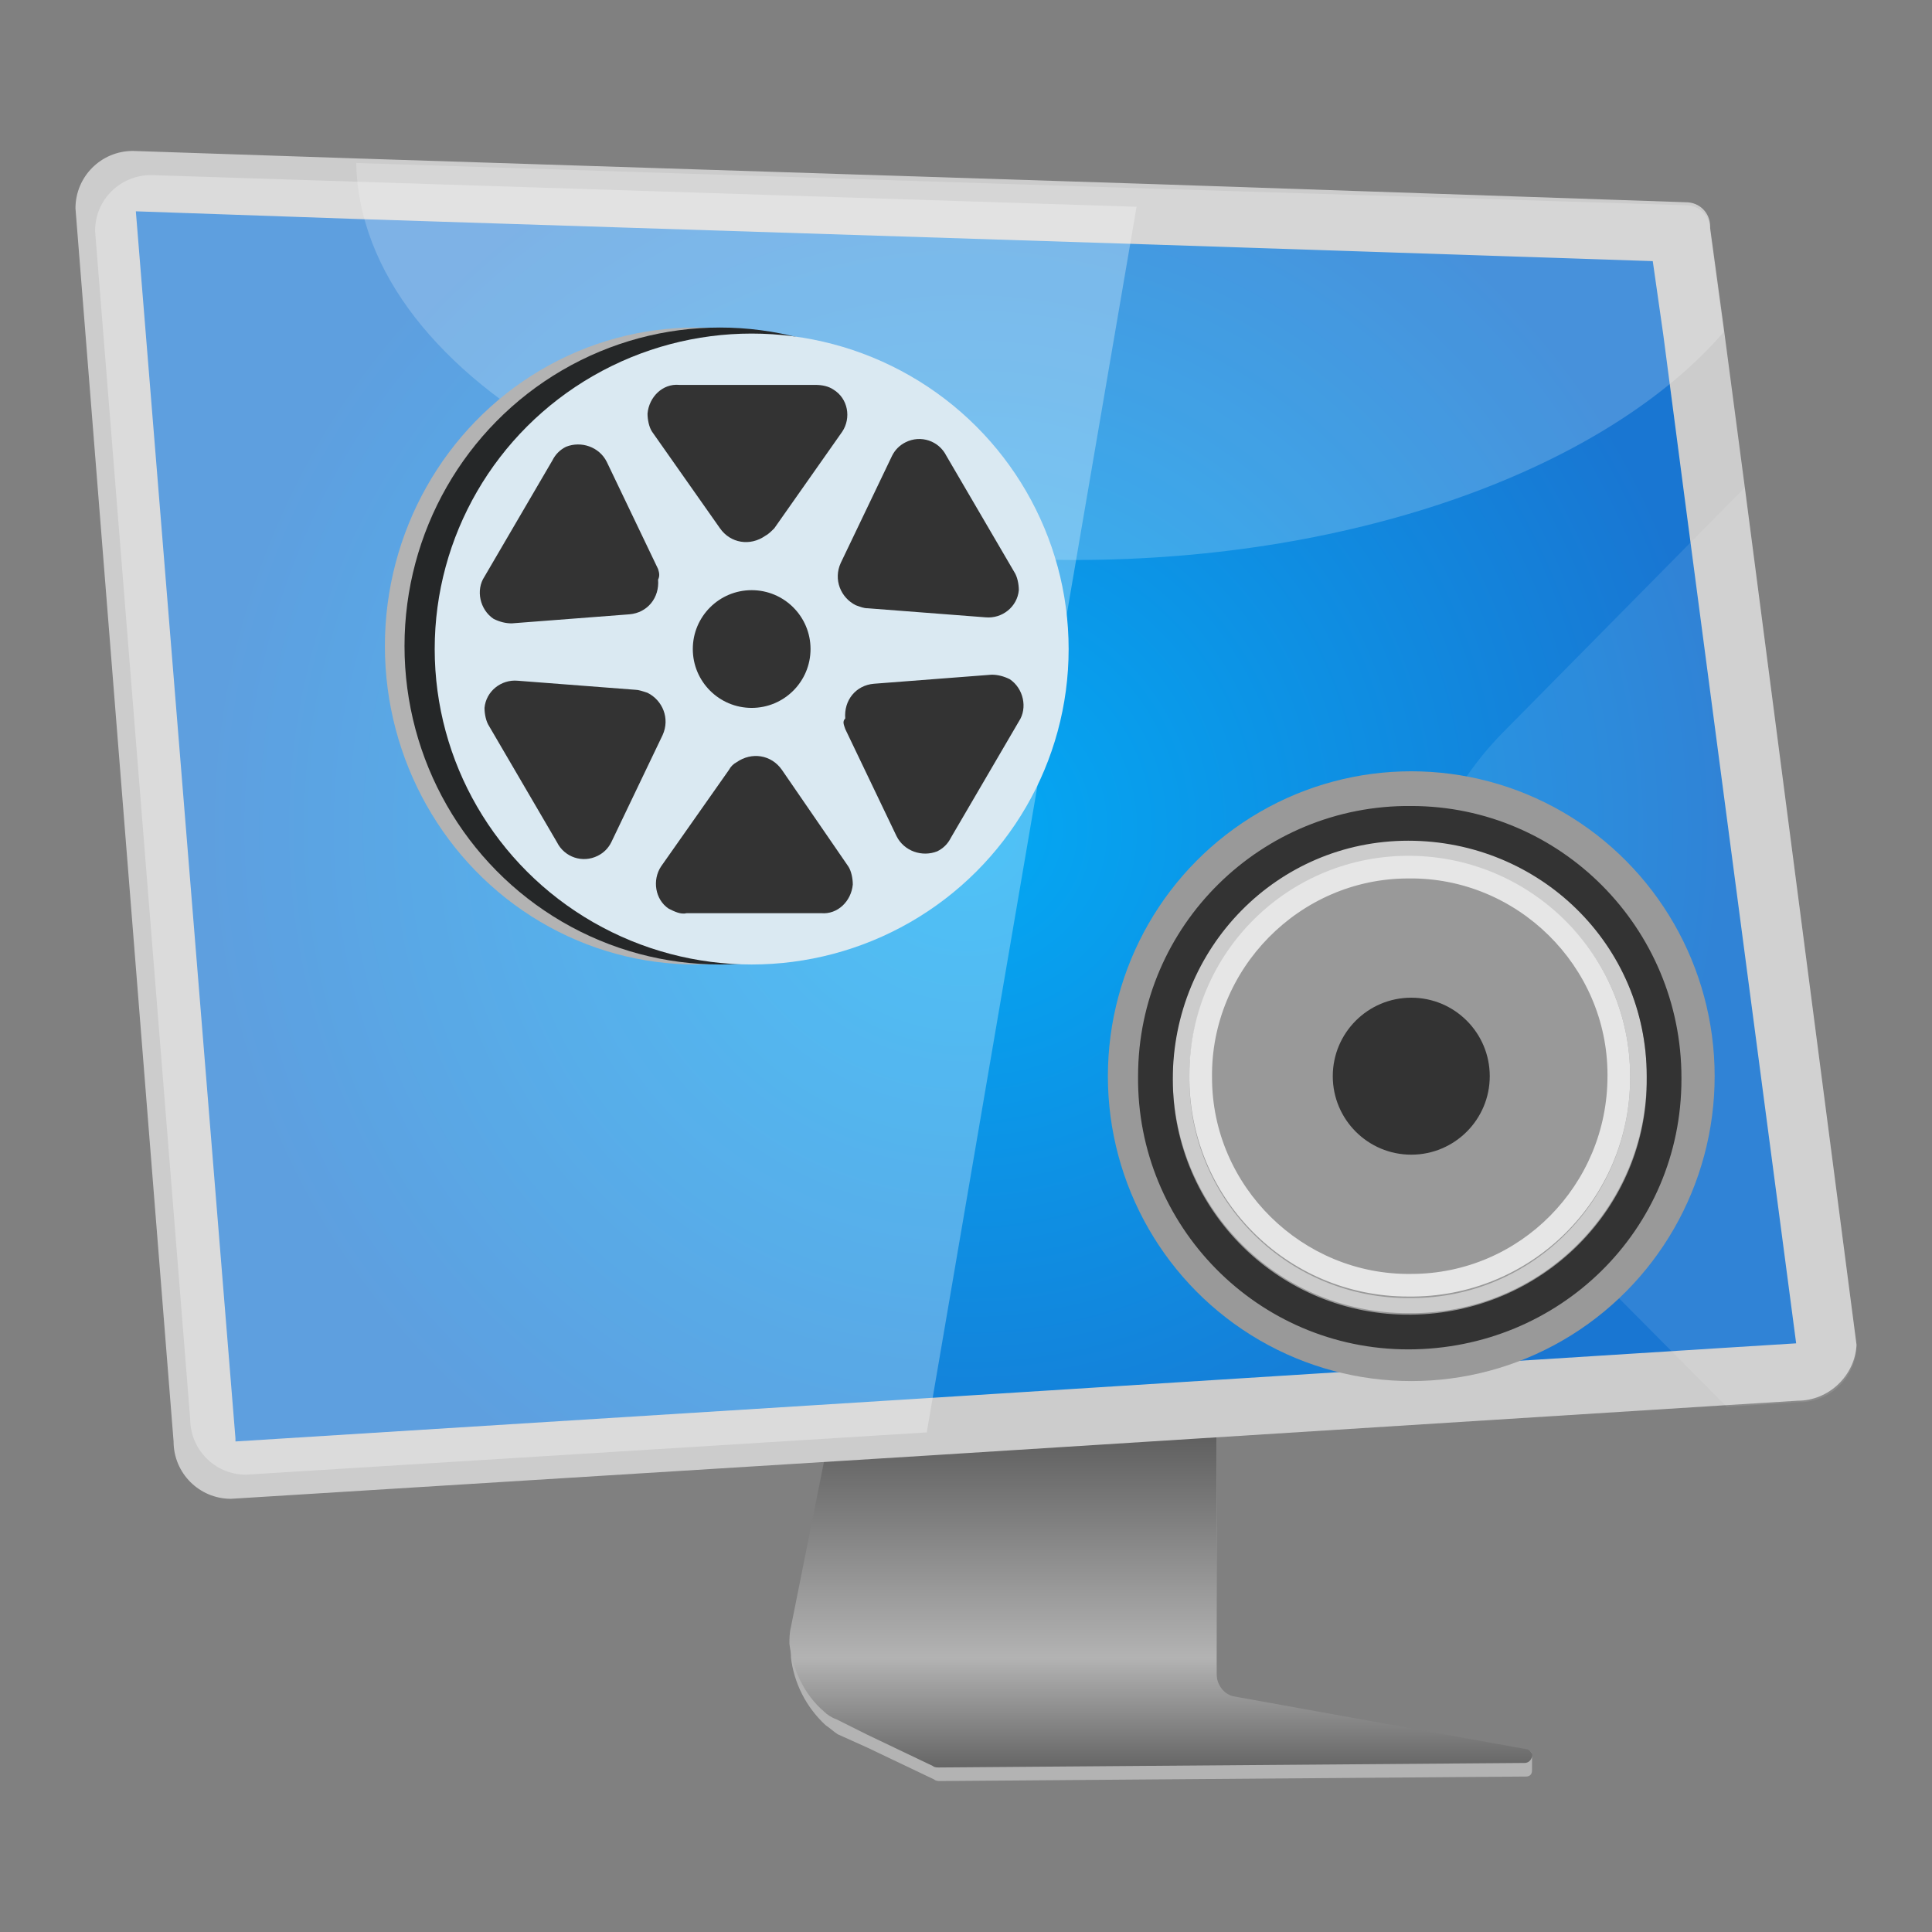 <?xml version="1.0" encoding="utf-8"?>
<!-- Generator: Adobe Illustrator 24.0.0, SVG Export Plug-In . SVG Version: 6.00 Build 0)  -->
<svg version="1.1" id="图层_1" xmlns="http://www.w3.org/2000/svg" xmlns:xlink="http://www.w3.org/1999/xlink" x="0px" y="0px"
	 viewBox="0 0 128 128" enable-background="new 0 0 128 128" xml:space="preserve">
<rect x="0" y="0" width="128" height="128" fill="#808080" stroke="none"/>
<title>vokoscreen128</title>
<path fill="#B3B3B3" d="M101.2,116h-1.3c-0.1,0-0.3,0.1-0.3,0.3l0,0c0,0.1-0.1,0.3-0.3,0.3c0,0,0,0,0,0L82,113.4
	c-0.8-0.2-1.5-0.9-1.4-1.8V94.4c0-4.6-3.7-8.4-8.3-8.4c0,0,0,0,0,0h-9.8c-3.6,0-6.6,2.9-6.8,6.5c0,0.2,0,0.5-0.1,0.7l-3.1,15.4
	c-0.1,0.4-0.1,0.8-0.1,1.2c0.2,1.7,1,3.3,2.3,4.5c0.3,0.2,0.5,0.4,0.8,0.6l2,0.9l4.4,2.1c0.1,0.1,0.3,0.1,0.4,0.1l38.8-0.3
	c0.2,0,0.4-0.1,0.4-0.4l0,0v-1C101.5,116.2,101.5,116,101.2,116C101.3,116,101.3,116,101.2,116z"/>
<linearGradient id="SVGID_1_" gradientUnits="userSpaceOnUse" x1="76.943" y1="62.21" x2="76.943" y2="10.98" gradientTransform="matrix(1 0 0 -1 0 128)">
	<stop  offset="0.51" style="stop-color:#4D4D4D"/>
	<stop  offset="0.86" style="stop-color:#B3B3B3"/>
	<stop  offset="1" style="stop-color:#666666"/>
</linearGradient>
<path fill="url(#SVGID_1_)" d="M101.2,115.9l-19.4-3.5c-0.7-0.1-1.2-0.8-1.2-1.5V93.2c0-4.5-3.6-8.1-8.1-8.1c0,0,0,0,0,0H62.4
	c-3.6,0-6.6,2.9-6.8,6.5c0,0.2,0,0.5-0.1,0.7l-3.1,15.5c-0.1,0.4-0.1,0.8-0.1,1.1c0.2,1.7,1,3.4,2.3,4.5l0,0
	c0.2,0.2,0.5,0.4,0.8,0.5l2,1l4.4,2.1c0.1,0.1,0.3,0.1,0.4,0.1l38.8-0.3c0.2,0,0.4-0.1,0.5-0.4C101.6,116.2,101.4,116,101.2,115.9
	L101.2,115.9z"/>
<radialGradient id="SVGID_2_" cx="64" cy="73.072" r="50.264" gradientTransform="matrix(1 0 0 -1.01 0 128.7)" gradientUnits="userSpaceOnUse">
	<stop  offset="0" style="stop-color:#03A9F4"/>
	<stop  offset="1" style="stop-color:#1976D2"/>
</radialGradient>
<path fill="url(#SVGID_2_)" d="M15.2,97.4c-1,0-1.8-0.9-1.8-1.8v-0.2L7,13.8c0-1,0.8-1.7,1.8-1.8l102.5,3.3l9.7,73.9
	c-0.1,0.9-0.9,1.7-1.8,1.7H119L15.2,97.4z"/>
<path fill="#CCCCCC" d="M9,14l14.4,0.5l52.9,1.7l33.2,1.1l0.7,4.9l1.4,10.7l7.4,56.1l0,0l-4.8,0.3l-52.3,3.3l-46.3,2.9v-0.2L9,14
	 M8.8,10C6.7,10,5,11.7,5,13.8l6.5,81.7l0,0c0,2.1,1.7,3.8,3.8,3.8L62,96.4l52.3-3.3l4.8-0.3l0,0c2.1,0,3.8-1.7,3.9-3.7l-7.4-56.8
	l-1.4-10.6l-0.9-6.6v-0.1c0-0.9-0.7-1.6-1.6-1.6l-35.2-1.2l-52.8-1.7L8.8,10L8.8,10z"/>
<path opacity="0.2" fill="#FFFFFF" enable-background="new    " d="M71.2,37.1c18.9,0,35.3-6.2,43-15.1l-0.9-6.7v-0.1
	c0-0.9-0.7-1.6-1.6-1.6c0,0,0,0,0,0l-35.3-1.1l-52.8-1.7C23.9,25.3,45.1,37.1,71.2,37.1z"/>
<path opacity="0.3" fill="#FFFFFF" enable-background="new    " d="M10,11.6c-2,0-3.7,1.6-3.7,3.7L12.6,94l0,0c0,2,1.6,3.7,3.7,3.7
	l45.1-2.8l13.9-81.2L10,11.6z"/>
<ellipse fill="#B3B3B3" cx="46.1" cy="42.8" rx="20.6" ry="21.1"/>
<ellipse fill="#252728" cx="47.7" cy="42.8" rx="20.9" ry="21.1"/>
<ellipse fill="#DAE9F2" cx="49.8" cy="43" rx="21" ry="20.9"/>
<ellipse fill="#333333" cx="49.8" cy="43" rx="3.9" ry="3.9"/>
<path fill="#333333" d="M43.6,37.7l-3.4-7.1c-0.5-1-1.7-1.4-2.7-1c-0.4,0.2-0.7,0.5-0.9,0.9l-4.5,7.7c-0.6,0.9-0.3,2.2,0.6,2.8
	c0.4,0.2,0.8,0.3,1.2,0.3l7.8-0.6c1.2-0.1,2-1.1,1.9-2.3C43.7,38.2,43.7,38,43.6,37.7z"/>
<path fill="#333333" d="M42.1,45.7l-7.8-0.6c-1.1-0.1-2.1,0.7-2.2,1.8c0,0.4,0.1,0.9,0.3,1.2l4.5,7.7c0.5,1,1.7,1.4,2.7,0.9
	c0.4-0.2,0.7-0.5,0.9-0.9l3.4-7.1c0.5-1.1,0-2.3-1-2.8C42.6,45.8,42.3,45.7,42.1,45.7z"/>
<path fill="#333333" d="M48.3,51l-4.5,6.4c-0.6,0.9-0.4,2.2,0.5,2.8c0.4,0.2,0.8,0.4,1.2,0.3h8.9c1.1,0.1,2-0.8,2.1-1.9
	c0-0.4-0.1-0.9-0.3-1.2L51.8,51c-0.7-1-2-1.2-3-0.5C48.6,50.6,48.4,50.8,48.3,51z"/>
<path fill="#333333" d="M56,48.3l3.4,7.1c0.5,1,1.7,1.4,2.7,1c0.4-0.2,0.7-0.5,0.9-0.9l4.5-7.7c0.6-0.9,0.3-2.2-0.6-2.8
	c-0.4-0.2-0.8-0.3-1.2-0.3l-7.8,0.6c-1.2,0.1-2,1.1-1.9,2.3C55.8,47.8,55.9,48,56,48.3z"/>
<path fill="#333333" d="M57.5,40.3l7.8,0.6c1.1,0.1,2.1-0.7,2.2-1.8c0-0.4-0.1-0.9-0.3-1.2l-4.5-7.7c-0.5-1-1.7-1.4-2.7-0.9
	c-0.4,0.2-0.7,0.5-0.9,0.9l-3.4,7.1c-0.5,1.1,0,2.3,1,2.8C57,40.2,57.2,40.3,57.5,40.3z"/>
<path fill="#333333" d="M51.3,35l4.5-6.4c0.6-0.9,0.4-2.2-0.6-2.8c-0.3-0.2-0.7-0.3-1.2-0.3h-9c-1.1-0.1-2,0.8-2.1,1.9
	c0,0.4,0.1,0.9,0.3,1.2l4.5,6.4c0.7,1,2,1.2,3,0.5C50.9,35.4,51.1,35.2,51.3,35z"/>
<path opacity="0.1" fill="#FFFFFF" enable-background="new    " d="M119.2,92.9c2.1,0,3.8-1.7,3.8-3.8l-7.4-56.8l-16,16.2
	c-8.2,8.3-8.2,21.6,0,29.8l14.8,14.9L119.2,92.9L119.2,92.9z"/>
<ellipse fill="#999999" cx="93.5" cy="71.3" rx="20.1" ry="20.2"/>
<path fill="#CCCCCC" d="M93.5,55.6c-8.7-0.1-15.8,6.9-15.8,15.6c-0.1,8.7,6.9,15.8,15.6,15.8c8.7,0.1,15.8-6.9,15.8-15.6
	c0,0,0-0.1,0-0.1C109.1,62.7,102.2,55.6,93.5,55.6z M93.5,86c-8.1,0.1-14.7-6.4-14.7-14.5c-0.1-8.1,6.4-14.7,14.5-14.7
	s14.7,6.4,14.7,14.5c0,0,0,0,0,0.1C108,79.4,101.6,86,93.5,86C93.5,86,93.5,86,93.5,86z"/>
<path fill="#333333" d="M93.5,53.4c-9.9-0.1-18.1,7.9-18.1,17.9c-0.1,9.9,7.9,18.1,17.9,18.1s18.1-7.9,18.1-17.9c0,0,0-0.1,0-0.1
	C111.4,61.5,103.4,53.4,93.5,53.4z M93.5,87.1c-8.7,0.1-15.8-6.9-15.8-15.6s6.9-15.8,15.6-15.8s15.8,6.9,15.8,15.6c0,0,0,0.1,0,0.1
	C109.2,80,102.2,87,93.5,87.1z"/>
<ellipse fill="#999999" cx="93.5" cy="71.3" rx="13" ry="13.1"/>
<path fill="#E6E6E6" d="M93.5,56.7c-8.1-0.1-14.7,6.4-14.7,14.5c-0.1,8.1,6.4,14.7,14.5,14.7c8.1,0.1,14.7-6.4,14.7-14.5
	c0,0,0-0.1,0-0.1C108,63.3,101.5,56.8,93.5,56.7z M93.5,84.4c-7.2,0.1-13.2-5.8-13.2-13c-0.1-7.2,5.8-13.2,13-13.2
	c7.2-0.1,13.2,5.8,13.2,13c0,0,0,0.1,0,0.1C106.5,78.5,100.7,84.4,93.5,84.4z"/>
<ellipse fill="#333333" cx="93.5" cy="71.3" rx="5.2" ry="5.2"/>
</svg>
